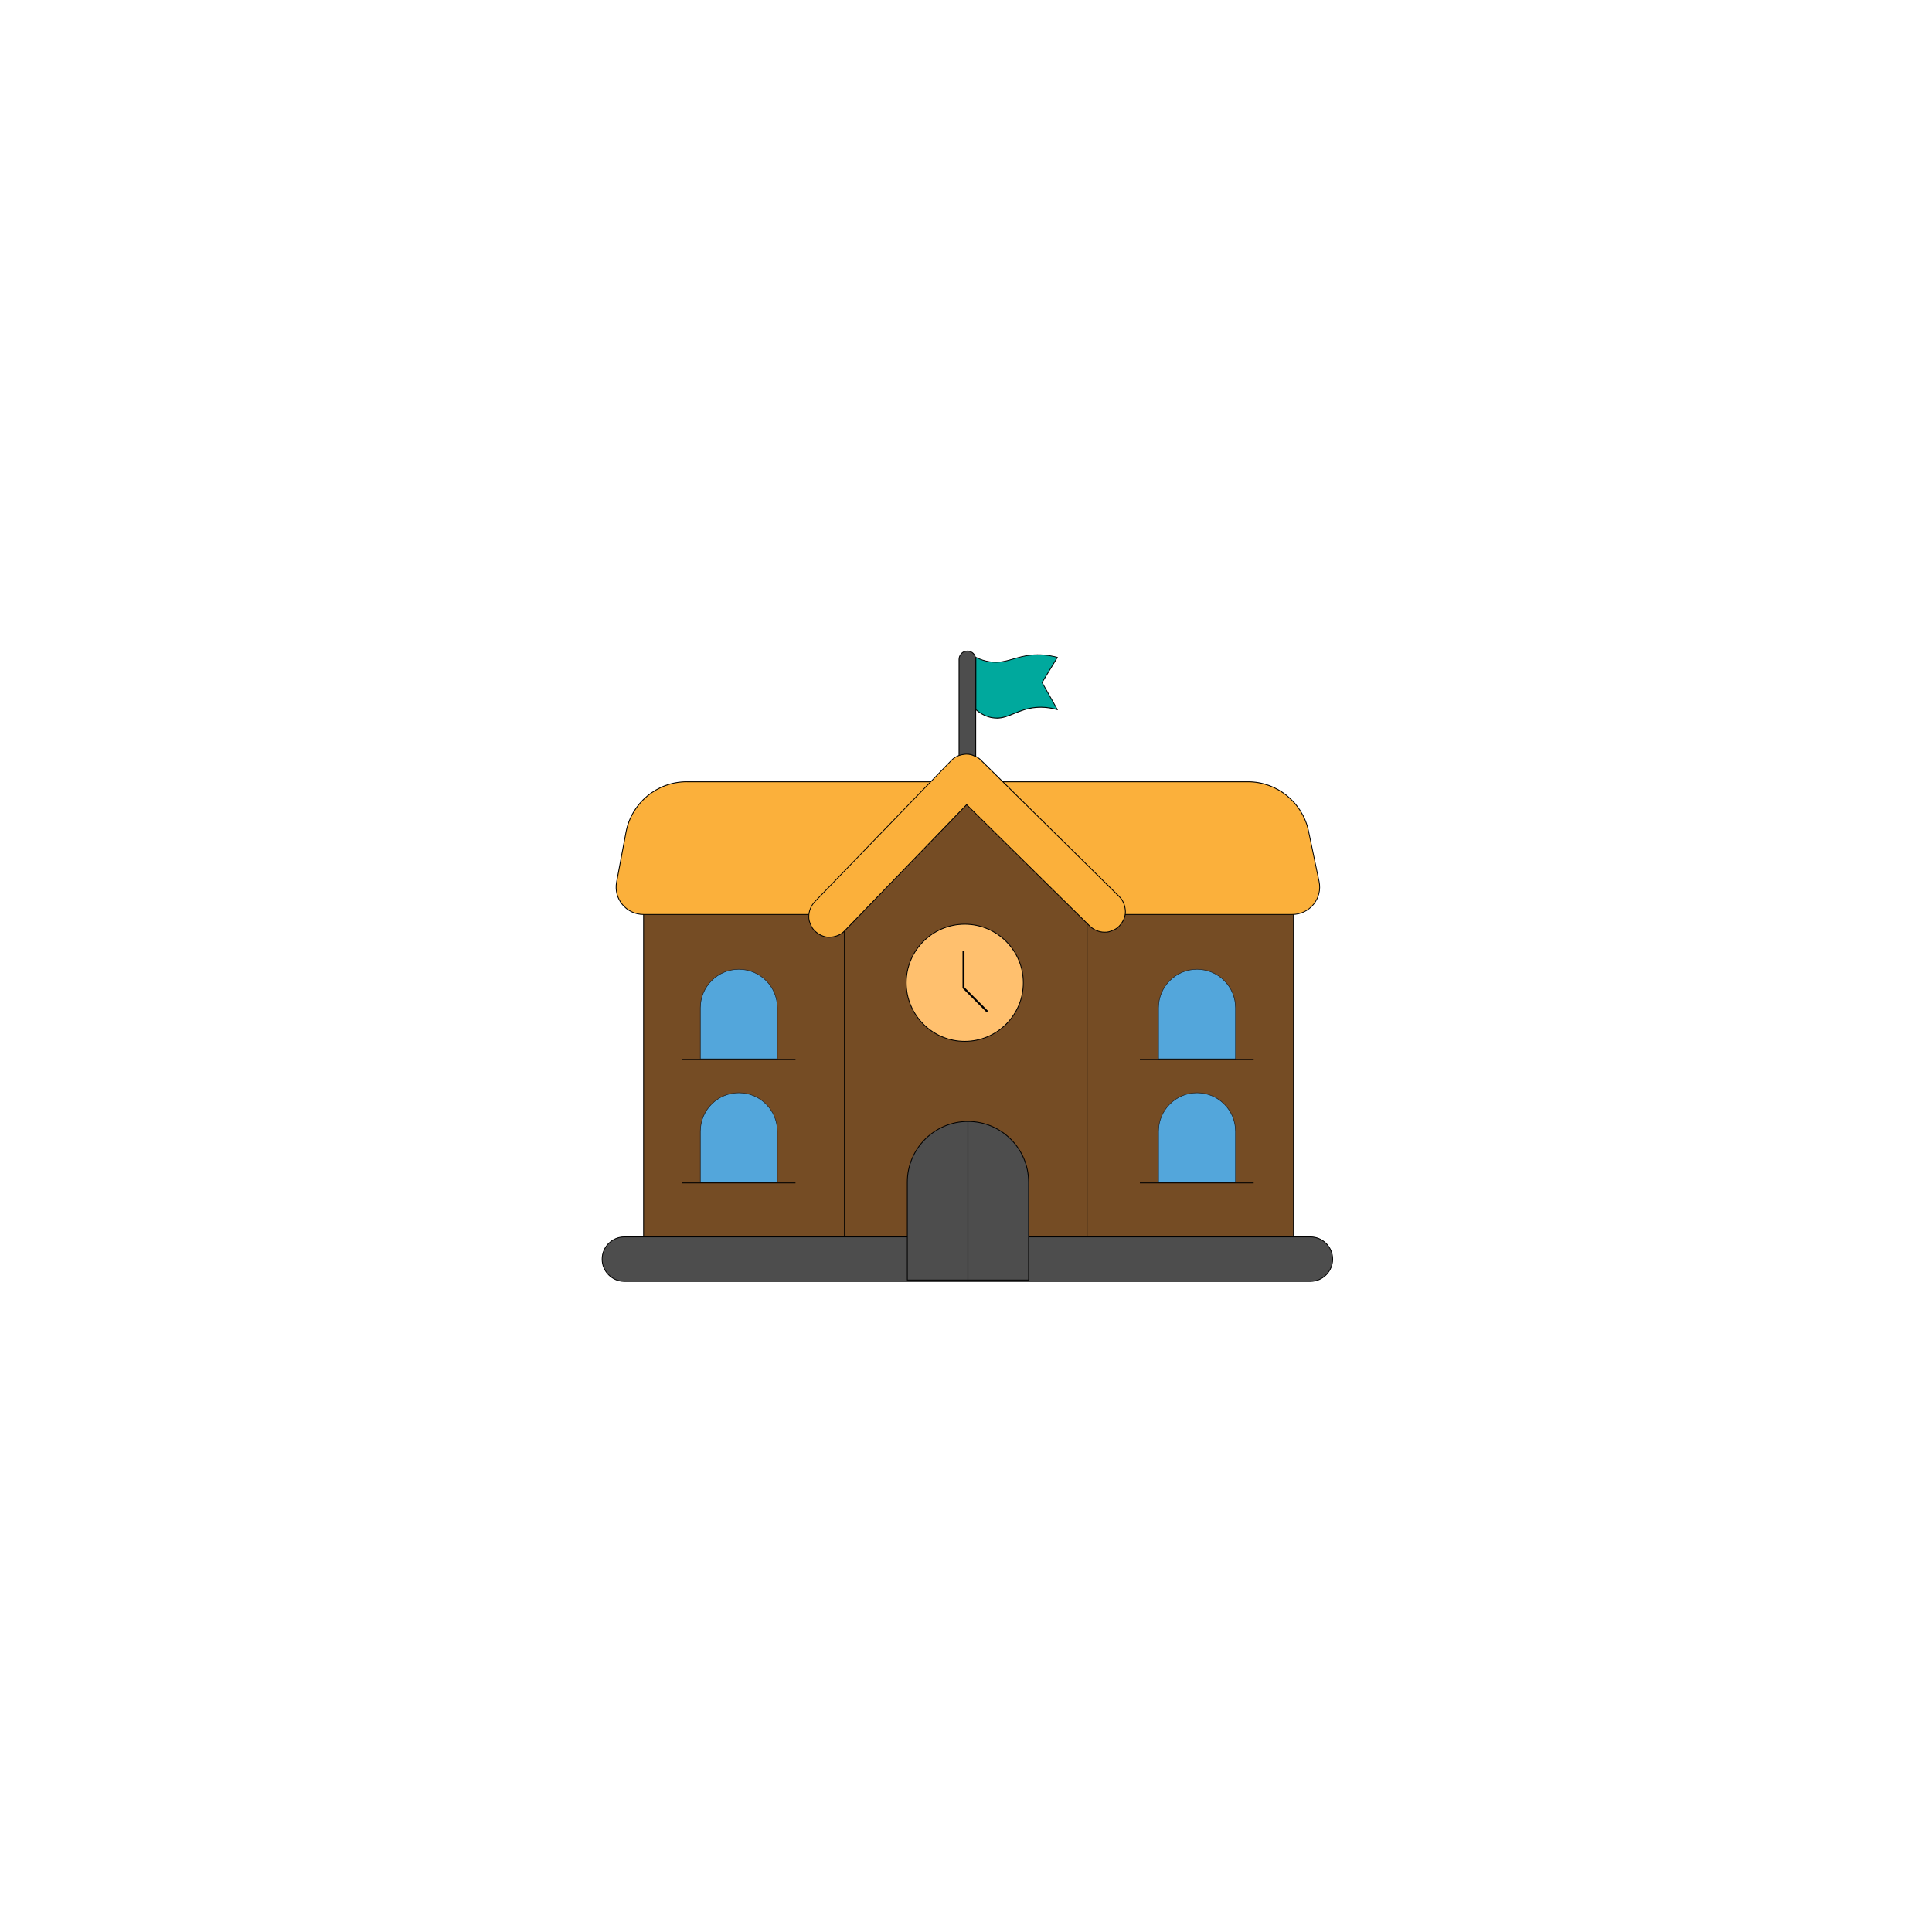 <svg width="600" height="600" viewBox="0 0 600 600" fill="none" xmlns="http://www.w3.org/2000/svg">
<path d="M303.027 234.837V205.99C303.027 205.602 303.027 205.213 303.027 204.824C303.027 204.807 303.027 204.789 303.027 204.772C303.044 204.418 302.966 204.081 302.802 203.77C302.698 203.45 302.517 203.174 302.266 202.932C302.033 202.681 301.757 202.5 301.428 202.396C301.117 202.232 300.789 202.163 300.426 202.172C299.752 202.198 299.061 202.422 298.595 202.932C298.128 203.442 297.834 204.064 297.834 204.764V233.611C297.834 233.999 297.834 234.388 297.834 234.777C297.834 234.794 297.834 234.812 297.834 234.829C297.817 235.183 297.895 235.52 298.059 235.831C298.163 236.151 298.344 236.427 298.595 236.669C298.828 236.92 299.104 237.101 299.433 237.205C299.744 237.369 300.072 237.438 300.435 237.429C301.109 237.403 301.8 237.179 302.266 236.669C302.733 236.159 303.027 235.537 303.027 234.837Z" fill="#4D4D4D"/>
<path d="M300.348 237.559C300.003 237.559 299.675 237.481 299.372 237.317C299.053 237.213 298.75 237.023 298.5 236.755C298.24 236.514 298.05 236.22 297.938 235.874C297.774 235.563 297.696 235.209 297.705 234.829V234.786C297.705 234.526 297.705 234.267 297.705 234.008V204.772C297.705 204.081 297.981 203.416 298.5 202.854C298.94 202.37 299.623 202.085 300.426 202.051C300.806 202.033 301.161 202.12 301.489 202.284C301.808 202.388 302.111 202.578 302.361 202.846C302.621 203.087 302.811 203.39 302.923 203.727C303.087 204.038 303.165 204.392 303.156 204.772V204.815C303.156 205.075 303.156 205.334 303.156 205.593V234.829C303.156 235.52 302.88 236.185 302.361 236.747C301.921 237.231 301.238 237.516 300.443 237.55C300.418 237.55 300.383 237.55 300.357 237.55L300.348 237.559ZM300.513 202.301C300.513 202.301 300.461 202.301 300.435 202.301C299.709 202.336 299.087 202.586 298.69 203.018C298.214 203.537 297.964 204.142 297.964 204.764V233.999C297.964 234.259 297.964 234.518 297.964 234.777V234.812C297.955 235.166 298.024 235.477 298.171 235.771C298.275 236.09 298.448 236.349 298.681 236.565C298.906 236.807 299.165 236.98 299.467 237.075C299.778 237.231 300.089 237.3 300.418 237.291C301.143 237.256 301.765 237.006 302.163 236.574C302.638 236.056 302.888 235.451 302.888 234.829V205.593C302.888 205.334 302.888 205.075 302.888 204.815V204.781C302.897 204.427 302.828 204.116 302.681 203.822C302.577 203.502 302.405 203.243 302.171 203.027C301.947 202.785 301.688 202.612 301.385 202.517C301.1 202.37 300.815 202.301 300.504 202.301H300.513Z" fill="black"/>
<path d="M401.689 249.179H199.871V386.546H401.689V249.179Z" fill="#754C24"/>
<path d="M401.818 386.676H199.741V249.049H401.818V386.676ZM200 386.416H401.559V249.308H200V386.416Z" fill="black"/>
<path d="M401.344 283.996H199.829C194.507 283.996 190.499 279.158 191.483 273.931L194.404 258.432C196.114 249.352 204.045 242.786 213.281 242.786H387.547C396.636 242.786 404.48 249.162 406.346 258.052L409.638 273.758C410.744 279.037 406.718 283.987 401.327 283.987L401.344 283.996Z" fill="#FBB03B"/>
<path d="M401.344 284.125H199.829C197.255 284.125 194.835 282.985 193.194 281.007C191.552 279.028 190.879 276.436 191.362 273.905L194.283 258.406C196.002 249.274 204.002 242.648 213.289 242.648H387.556C396.653 242.648 404.618 249.11 406.485 258.017L409.776 273.724C410.312 276.281 409.673 278.899 408.031 280.929C406.39 282.951 403.945 284.117 401.344 284.117V284.125ZM213.289 242.915C204.123 242.915 196.235 249.455 194.542 258.458L191.622 273.957C191.155 276.41 191.803 278.925 193.401 280.843C194.991 282.76 197.341 283.866 199.838 283.866H401.353C403.884 283.866 406.251 282.743 407.841 280.773C409.439 278.812 410.053 276.264 409.534 273.793L406.243 258.086C404.402 249.3 396.549 242.924 387.564 242.924H213.289V242.915Z" fill="black"/>
<path d="M337.585 386.892H262.249V271.123L299.286 234.837L337.585 270.259V386.892Z" fill="#754C24"/>
<path d="M337.714 387.021H262.119V271.063L262.162 271.028L299.295 234.656L299.381 234.742L337.714 270.199V387.021ZM262.378 386.762H337.455V270.311L299.295 235.01L262.378 271.175V386.762Z" fill="black"/>
<path d="M347.598 278.441L346.449 277.309C345.403 276.281 344.367 275.253 343.321 274.225C341.783 272.704 340.237 271.184 338.699 269.672C336.816 267.823 334.941 265.965 333.058 264.117C331.001 262.086 328.937 260.056 326.88 258.026C324.798 255.978 322.725 253.931 320.643 251.883L314.828 246.155C313.196 244.548 311.571 242.941 309.938 241.334C308.755 240.168 307.58 239.01 306.396 237.844C305.835 237.291 305.282 236.738 304.72 236.185C304.694 236.159 304.668 236.133 304.651 236.116C304.064 235.485 303.372 235.036 302.569 234.777C301.8 234.371 300.962 234.19 300.072 234.215C298.37 234.293 296.703 234.863 295.493 236.116L294.353 237.291C293.325 238.354 292.297 239.416 291.269 240.479L286.716 245.188C284.858 247.114 282.992 249.041 281.135 250.959C279.104 253.058 277.074 255.157 275.052 257.257C272.996 259.382 270.94 261.516 268.875 263.641C266.966 265.62 265.057 267.59 263.147 269.568C261.523 271.244 259.907 272.92 258.283 274.605C257.126 275.806 255.959 277.007 254.802 278.207C254.249 278.778 253.696 279.348 253.143 279.927C253.117 279.953 253.1 279.979 253.074 279.996C251.907 281.205 251.173 282.89 251.173 284.575C251.138 285.465 251.328 286.303 251.735 287.072C251.994 287.875 252.443 288.566 253.074 289.154C254.309 290.285 255.933 291.132 257.653 291.054C259.354 290.977 261.022 290.406 262.231 289.154L263.372 287.979C264.4 286.916 265.428 285.853 266.456 284.791L271.009 280.082C272.867 278.156 274.733 276.229 276.59 274.311C278.62 272.212 280.651 270.112 282.672 268.013C284.729 265.888 286.785 263.754 288.85 261.628C290.759 259.65 292.668 257.68 294.577 255.702C296.202 254.026 297.817 252.35 299.442 250.665L300.185 249.896C301.584 251.278 302.984 252.661 304.383 254.043C306.267 255.892 308.141 257.749 310.025 259.598C312.081 261.628 314.146 263.659 316.202 265.689C318.284 267.736 320.358 269.784 322.44 271.832C324.375 273.741 326.31 275.65 328.254 277.56L333.144 282.38C334.328 283.547 335.503 284.704 336.686 285.871C337.248 286.424 337.801 286.977 338.362 287.529C338.388 287.555 338.414 287.581 338.431 287.599C339.624 288.774 341.343 289.499 343.01 289.499C343.9 289.534 344.738 289.344 345.507 288.938C346.31 288.678 347.002 288.229 347.589 287.599C348.721 286.363 349.568 284.739 349.49 283.02C349.412 281.309 348.842 279.668 347.589 278.441H347.598Z" fill="#FBB03B"/>
<path d="M257.444 291.193C255.932 291.193 254.36 290.51 252.995 289.257C252.347 288.661 251.889 287.936 251.621 287.115C251.215 286.346 251.025 285.482 251.06 284.575C251.06 282.907 251.785 281.162 252.995 279.909L253.064 279.84C253.436 279.452 253.816 279.054 254.196 278.665L295.415 236.021C296.857 234.526 298.749 234.146 300.08 234.086C300.996 234.043 301.851 234.241 302.646 234.656C303.449 234.915 304.166 235.373 304.762 236.021L304.832 236.09C305.203 236.453 305.566 236.816 305.937 237.179L347.7 278.354C348.884 279.521 349.549 281.136 349.636 283.02C349.705 284.601 349.022 286.259 347.7 287.694C347.104 288.342 346.379 288.799 345.558 289.067C344.789 289.473 343.925 289.672 343.018 289.629C341.325 289.629 339.579 288.903 338.353 287.694L338.283 287.625C337.912 287.262 337.54 286.899 337.169 286.527L300.201 250.077L262.343 289.249C260.9 290.743 259.008 291.123 257.677 291.184C257.6 291.184 257.531 291.184 257.453 291.184L257.444 291.193ZM300.279 234.336C300.209 234.336 300.149 234.336 300.08 234.336C298.793 234.397 296.97 234.76 295.587 236.194L254.369 278.838C253.988 279.227 253.617 279.616 253.237 280.005L253.168 280.082C252.001 281.283 251.31 282.968 251.31 284.575C251.276 285.447 251.457 286.259 251.854 287.011C252.114 287.806 252.554 288.488 253.168 289.059C254.49 290.268 255.993 290.925 257.444 290.925C257.513 290.925 257.582 290.925 257.66 290.925C258.947 290.864 260.77 290.501 262.153 289.067L300.192 249.715L337.35 286.346C337.722 286.709 338.085 287.072 338.456 287.434L338.525 287.504C339.709 288.67 341.385 289.37 343.018 289.37C343.89 289.404 344.703 289.223 345.454 288.825C346.249 288.566 346.932 288.126 347.502 287.512C348.772 286.13 349.437 284.54 349.368 283.028C349.29 281.205 348.642 279.65 347.51 278.536L305.747 237.36C305.384 236.997 305.013 236.635 304.65 236.28L304.59 236.22C304.002 235.589 303.32 235.149 302.542 234.898C301.834 234.526 301.082 234.345 300.287 234.345L300.279 234.336Z" fill="black"/>
<path d="M229.462 301.016C236.062 301.016 241.427 306.381 241.427 312.981V328.835H217.496V312.981C217.496 306.381 222.861 301.016 229.462 301.016Z" fill="#53A6DB"/>
<path d="M241.504 328.921H217.4V312.981C217.4 306.338 222.809 300.929 229.452 300.929C236.096 300.929 241.504 306.338 241.504 312.981V328.921ZM217.582 328.748H241.34V312.981C241.34 306.433 236.01 301.102 229.461 301.102C222.912 301.102 217.582 306.433 217.582 312.981V328.748Z" fill="#221F20"/>
<path d="M247.043 328.878H211.708V329.137H247.043V328.878Z" fill="black"/>
<path d="M229.462 339.375C236.062 339.375 241.427 344.74 241.427 351.34V367.194H217.496V351.34C217.496 344.74 222.861 339.375 229.462 339.375Z" fill="#53A6DB"/>
<path d="M241.504 367.28H217.4V351.34C217.4 344.696 222.809 339.288 229.452 339.288C236.096 339.288 241.504 344.696 241.504 351.34V367.28ZM217.582 367.107H241.34V351.34C241.34 344.792 236.01 339.461 229.461 339.461C222.912 339.461 217.582 344.792 217.582 351.34V367.107Z" fill="#221F20"/>
<path d="M247.043 367.237H211.708V367.496H247.043V367.237Z" fill="black"/>
<path d="M371.753 301.016C378.353 301.016 383.718 306.381 383.718 312.981V328.835H359.787V312.981C359.787 306.381 365.152 301.016 371.753 301.016Z" fill="#53A6DB"/>
<path d="M383.805 328.921H359.701V312.981C359.701 306.338 365.109 300.929 371.753 300.929C378.397 300.929 383.805 306.338 383.805 312.981V328.921ZM359.865 328.748H383.624V312.981C383.624 306.433 378.293 301.102 371.745 301.102C365.196 301.102 359.865 306.433 359.865 312.981V328.748Z" fill="#221F20"/>
<path d="M389.335 328.878H354V329.137H389.335V328.878Z" fill="black"/>
<path d="M371.753 339.375C378.353 339.375 383.718 344.74 383.718 351.34V367.194H359.787V351.34C359.787 344.74 365.152 339.375 371.753 339.375Z" fill="#53A6DB"/>
<path d="M383.805 367.28H359.701V351.34C359.701 344.696 365.109 339.288 371.753 339.288C378.397 339.288 383.805 344.696 383.805 351.34V367.28ZM359.865 367.107H383.624V351.34C383.624 344.792 378.293 339.461 371.745 339.461C365.196 339.461 359.865 344.792 359.865 351.34V367.107Z" fill="#221F20"/>
<path d="M389.335 367.237H354V367.496H389.335V367.237Z" fill="black"/>
<path d="M299.615 323.392C309.659 323.392 317.801 315.25 317.801 305.206C317.801 295.162 309.659 287.02 299.615 287.02C289.571 287.02 281.429 295.162 281.429 305.206C281.429 315.25 289.571 323.392 299.615 323.392Z" fill="#FFC06E"/>
<path d="M299.614 323.521C289.515 323.521 281.299 315.305 281.299 305.206C281.299 295.106 289.515 286.89 299.614 286.89C309.714 286.89 317.93 295.106 317.93 305.206C317.93 315.305 309.714 323.521 299.614 323.521ZM299.614 287.149C289.662 287.149 281.558 295.253 281.558 305.206C281.558 315.158 289.662 323.262 299.614 323.262C309.567 323.262 317.671 315.158 317.671 305.206C317.671 295.253 309.567 287.149 299.614 287.149Z" fill="black"/>
<path d="M306.413 314.381L298.923 306.882V295.4H299.528V306.631L306.845 313.949L306.413 314.381Z" fill="black"/>
<path d="M406.959 384.127H193.911C190.093 384.127 186.999 387.221 186.999 391.039C186.999 394.856 190.093 397.95 193.911 397.95H406.959C410.776 397.95 413.871 394.856 413.871 391.039C413.871 387.221 410.776 384.127 406.959 384.127Z" fill="#4D4D4D"/>
<path d="M406.959 398.08H193.91C190.031 398.08 186.869 394.918 186.869 391.039C186.869 387.159 190.031 383.997 193.91 383.997H406.959C410.838 383.997 414 387.159 414 391.039C414 394.918 410.838 398.08 406.959 398.08ZM193.91 384.257C190.169 384.257 187.128 387.298 187.128 391.039C187.128 394.779 190.169 397.82 193.91 397.82H406.959C410.7 397.82 413.741 394.779 413.741 391.039C413.741 387.298 410.7 384.257 406.959 384.257H193.91Z" fill="black"/>
<path d="M300.607 348.273C311.001 348.273 319.441 356.714 319.441 367.107V397.518H281.773V367.107C281.773 356.714 290.214 348.273 300.607 348.273Z" fill="#4D4D4D"/>
<path d="M319.571 397.648H281.644V367.107C281.644 356.654 290.153 348.144 300.607 348.144C311.061 348.144 319.571 356.654 319.571 367.107V397.648ZM281.903 397.389H319.312V367.107C319.312 356.792 310.923 348.403 300.607 348.403C290.292 348.403 281.903 356.792 281.903 367.107V397.389Z" fill="black"/>
<path d="M300.728 348.273H300.469V398.037H300.728V348.273Z" fill="black"/>
<path d="M328.375 220.375C327.01 219.978 324.669 219.451 321.809 219.684C315.649 220.176 312.876 223.718 308.072 222.88C306.811 222.656 305.04 222.068 303.062 220.375V204.133C303.943 204.573 305.437 205.23 307.381 205.515C312.202 206.232 314.898 203.977 320.168 203.442C321.982 203.252 324.79 203.2 328.375 204.133C328.375 204.167 323.623 211.943 323.623 211.943C323.623 211.943 328.375 220.323 328.375 220.375Z" fill="#00A99D"/>
<path d="M309.55 223.14C309.074 223.14 308.582 223.096 308.055 223.01C306.293 222.699 304.582 221.852 302.984 220.479L302.94 220.444V203.934L303.13 204.029C304.504 204.72 305.938 205.178 307.407 205.403C310.232 205.817 312.288 205.221 314.664 204.53C316.306 204.046 318.008 203.554 320.159 203.329C322.811 203.062 325.593 203.295 328.41 204.02L328.505 204.046V204.15C328.505 204.202 328.505 204.219 323.77 211.96C328.505 220.306 328.505 220.349 328.505 220.392V220.565L328.34 220.522C326.172 219.891 323.977 219.667 321.818 219.831C319.01 220.055 316.867 220.937 314.984 221.714C313.135 222.474 311.485 223.157 309.541 223.157L309.55 223.14ZM303.2 220.314C304.755 221.636 306.396 222.457 308.107 222.751C310.664 223.2 312.625 222.388 314.897 221.455C316.798 220.669 318.958 219.779 321.809 219.554C323.9 219.381 326.025 219.589 328.124 220.168C327.502 219.036 324.936 214.509 323.52 212.003L323.485 211.934L323.528 211.865C324.997 209.455 327.684 205.057 328.194 204.211C325.455 203.519 322.768 203.303 320.193 203.563C318.059 203.779 316.375 204.271 314.742 204.755C312.435 205.429 310.258 206.068 307.372 205.636C305.938 205.42 304.539 204.988 303.2 204.332V220.306V220.314Z" fill="black"/>
</svg>
